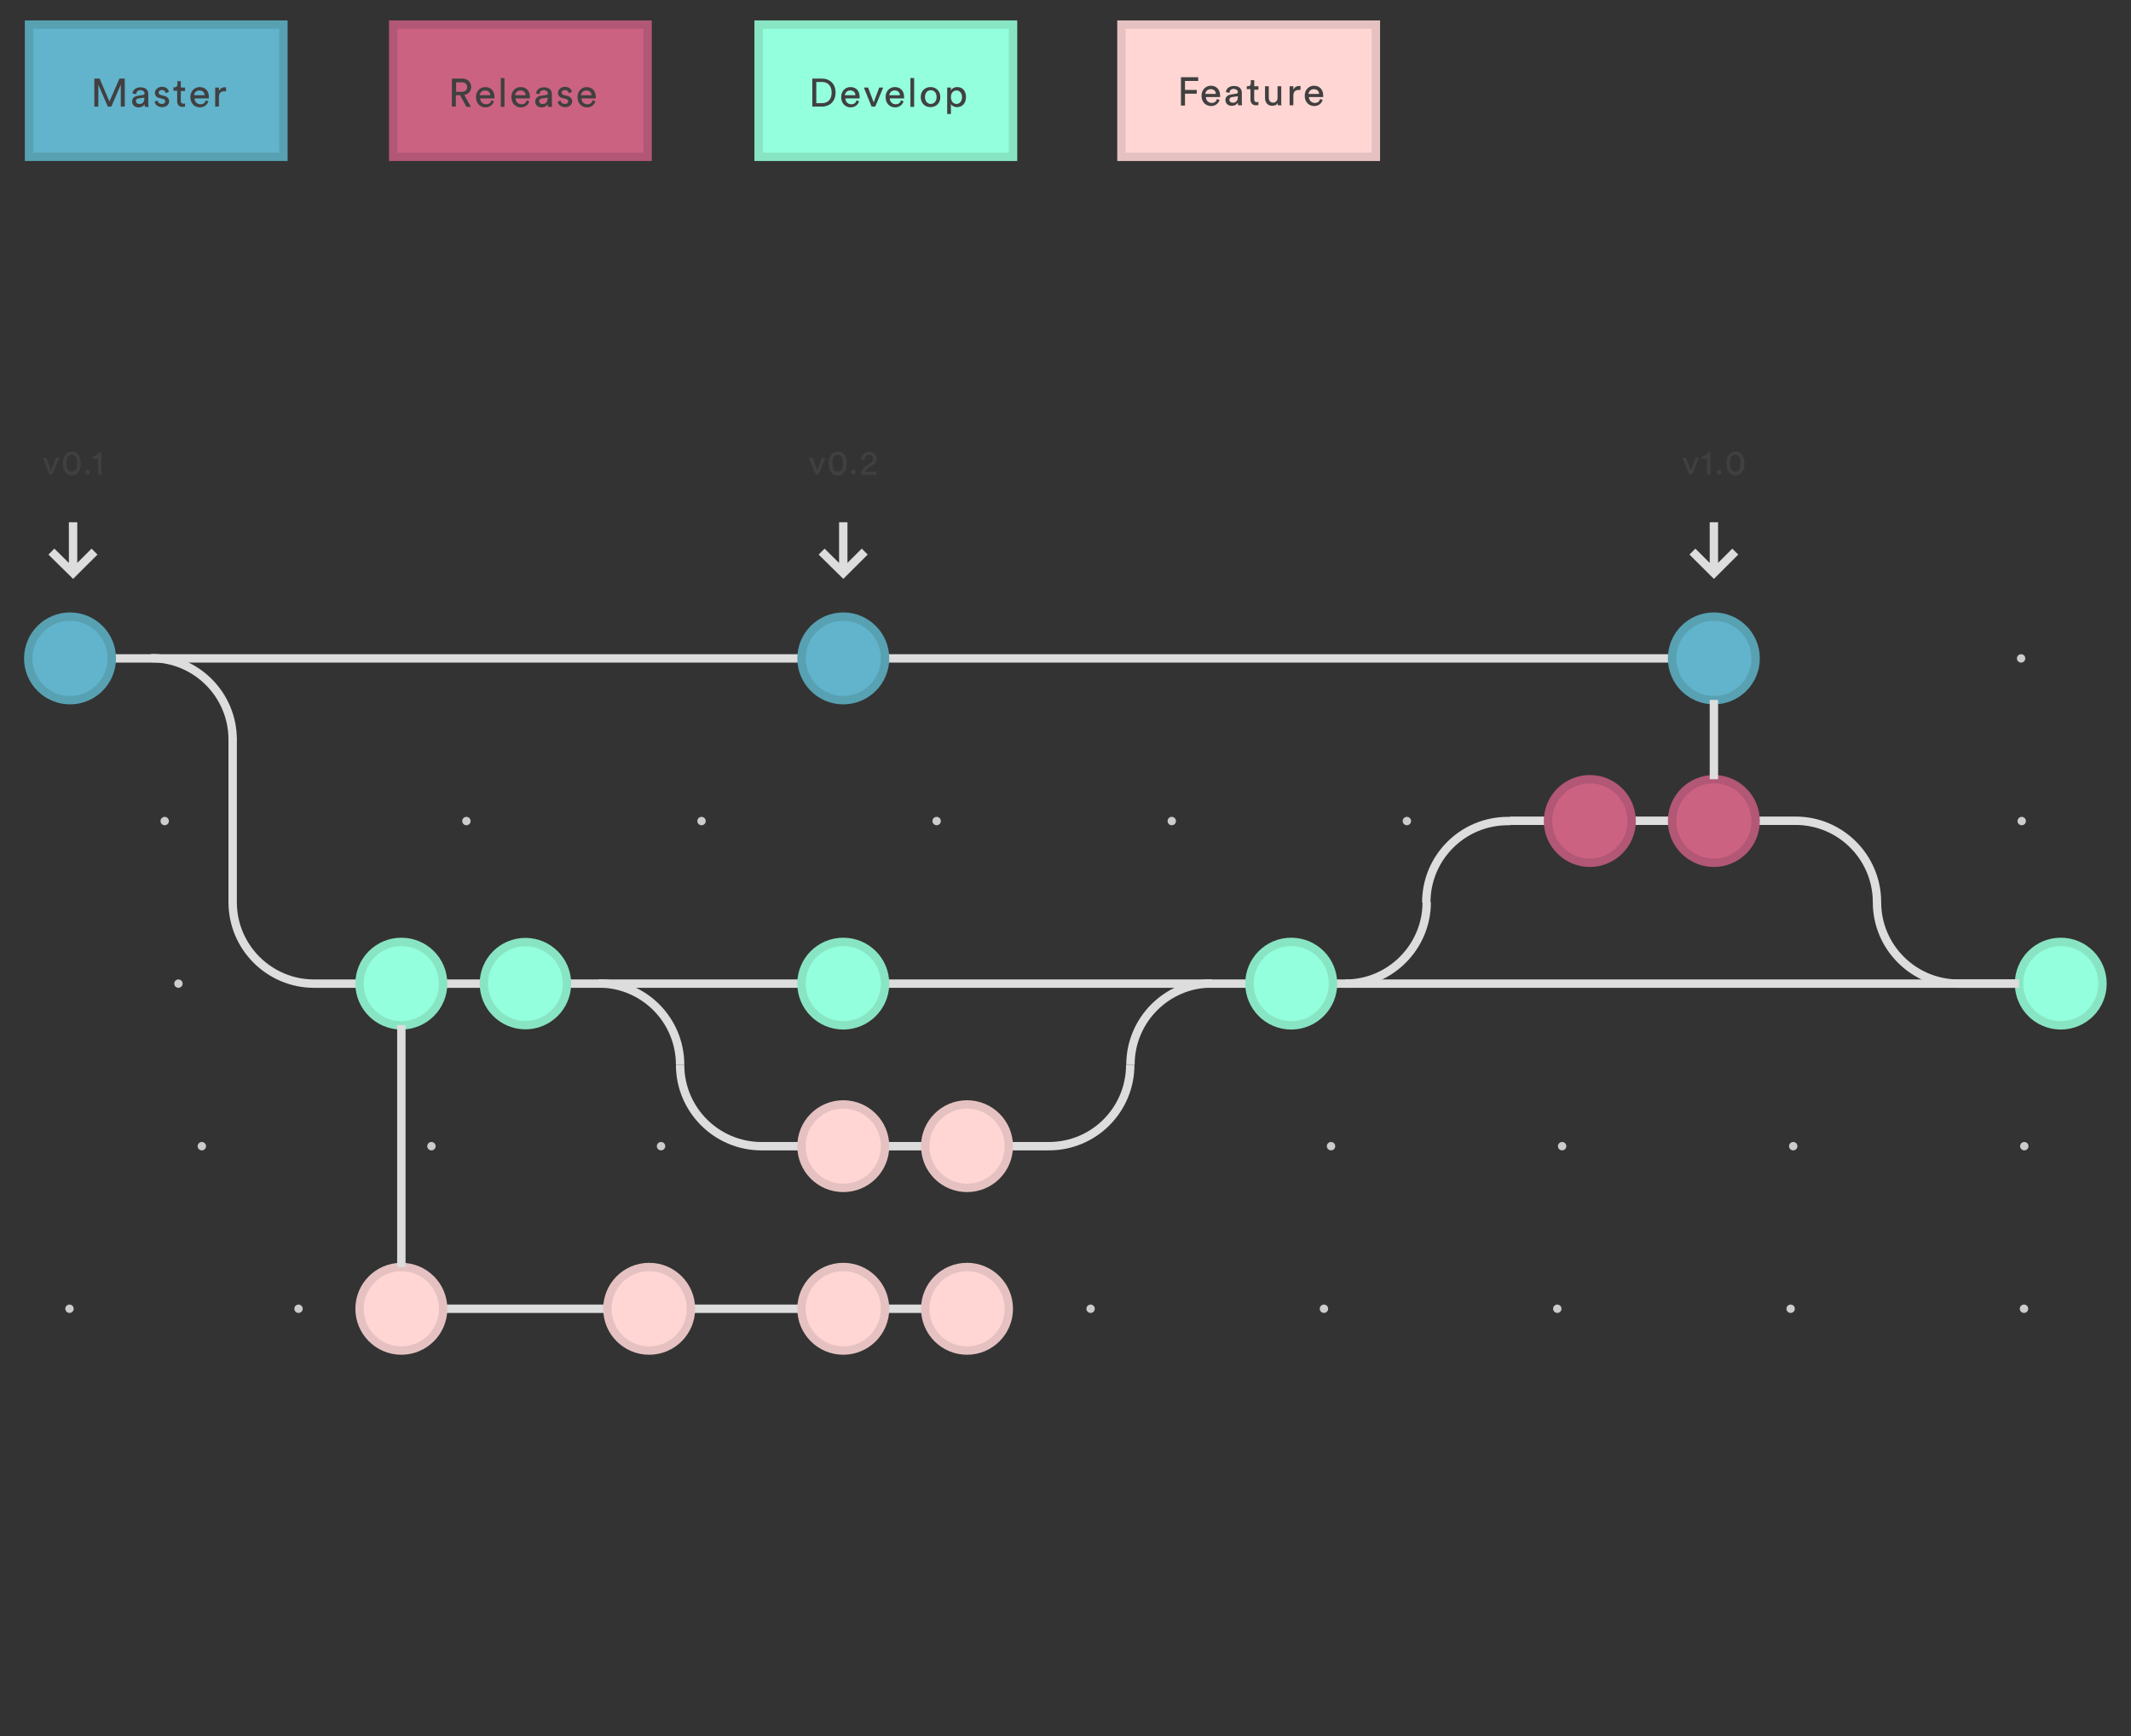 <?xml version="1.0" encoding="utf-8"?>
<!-- Generator: Adobe Illustrator 16.0.0, SVG Export Plug-In . SVG Version: 6.00 Build 0)  -->
<!DOCTYPE svg PUBLIC "-//W3C//DTD SVG 1.1//EN" "http://www.w3.org/Graphics/SVG/1.1/DTD/svg11.dtd">
<svg version="1.1" id="Layer_1" xmlns="http://www.w3.org/2000/svg" xmlns:xlink="http://www.w3.org/1999/xlink" x="0px" y="0px"
	 width="127px" height="103.5px" viewBox="-53.5 0 127 103.5" enable-background="new -53.5 0 127 103.5" xml:space="preserve">
<rect x="-53.5" y="0" width="127" height="103.5" fill="#333333" stroke="none"/>
<path fill="#CC6281" stroke="#B25775" stroke-width="0.5" stroke-miterlimit="10" d="M-30.067,1.467h15.16v7.88h-15.16V1.467z"/>
<path fill="#404040" d="M-26.081,5.675h-0.252v0.68h-0.237V4.684h0.631c0.314,0,0.52,0.222,0.52,0.505
	c0,0.237-0.157,0.425-0.409,0.471l0.394,0.711h-0.268L-26.081,5.675z M-25.97,5.472c0.188,0,0.314-0.111,0.314-0.283
	c0-0.176-0.126-0.283-0.314-0.283h-0.348v0.566H-25.97z M-24.064,6.039c-0.062,0.206-0.252,0.363-0.505,0.363
	c-0.298,0-0.566-0.222-0.566-0.615c0-0.36,0.252-0.597,0.551-0.597c0.348,0,0.554,0.237,0.554,0.597v0.08h-0.853
	c0,0.204,0.157,0.348,0.348,0.348c0.188,0,0.283-0.096,0.314-0.237L-24.064,6.039z M-24.283,5.675c0-0.157-0.111-0.283-0.317-0.283
	c-0.188,0-0.298,0.142-0.314,0.283H-24.283z M-23.655,6.355V4.653h0.222v1.717h-0.222V6.355z M-21.953,6.039
	c-0.062,0.206-0.252,0.363-0.502,0.363c-0.302,0-0.569-0.222-0.569-0.615c0-0.36,0.252-0.597,0.551-0.597
	c0.348,0,0.554,0.237,0.554,0.597v0.08h-0.853c0,0.204,0.157,0.348,0.348,0.348c0.188,0,0.283-0.096,0.314-0.237L-21.953,6.039z
	 M-22.171,5.675c0-0.157-0.111-0.283-0.317-0.283c-0.188,0-0.299,0.142-0.314,0.283H-22.171z M-21.257,5.709l0.314-0.049
	c0.065-0.015,0.096-0.046,0.096-0.077c0-0.111-0.08-0.207-0.252-0.207c-0.157,0-0.237,0.096-0.252,0.237l-0.206-0.046
	c0.034-0.222,0.221-0.363,0.474-0.363c0.348,0,0.474,0.188,0.474,0.41V6.18c0,0.096,0.016,0.16,0.016,0.191h-0.252
	c0-0.031-0.016-0.08-0.016-0.157c-0.049,0.077-0.16,0.188-0.363,0.188c-0.237,0-0.378-0.157-0.378-0.348
	C-21.605,5.851-21.463,5.74-21.257,5.709z M-20.863,5.866V5.82l-0.348,0.046c-0.096,0.016-0.157,0.062-0.157,0.173
	c0,0.08,0.077,0.157,0.188,0.157C-21.023,6.214-20.863,6.118-20.863,5.866z M-20.09,5.992c0.015,0.126,0.107,0.203,0.268,0.203
	c0.126,0,0.188-0.077,0.188-0.157c0-0.062-0.046-0.126-0.142-0.142l-0.188-0.046C-20.14,5.82-20.25,5.693-20.25,5.534
	c0-0.188,0.191-0.36,0.409-0.36c0.317,0,0.413,0.203,0.428,0.299l-0.19,0.08c-0.016-0.064-0.062-0.19-0.237-0.19
	c-0.107,0-0.188,0.08-0.188,0.157c0,0.065,0.046,0.126,0.126,0.142l0.188,0.049c0.206,0.046,0.317,0.172,0.317,0.33
	c0,0.157-0.142,0.348-0.409,0.348c-0.317,0-0.443-0.207-0.459-0.333L-20.09,5.992z M-18.013,6.039
	c-0.062,0.206-0.252,0.363-0.502,0.363c-0.302,0-0.569-0.222-0.569-0.615c0-0.36,0.252-0.597,0.536-0.597
	c0.348,0,0.554,0.237,0.554,0.597v0.08h-0.853c0,0.204,0.157,0.348,0.348,0.348c0.188,0,0.283-0.096,0.314-0.237L-18.013,6.039z
	 M-18.247,5.675c0-0.157-0.111-0.283-0.317-0.283c-0.188,0-0.298,0.142-0.314,0.283H-18.247z"/>
<path fill="#94FFDD" stroke="#88E5C3" stroke-width="0.5" stroke-miterlimit="10" d="M-8.289,1.467H6.874v7.88H-8.289V1.467z"/>
<path fill="#404040" d="M-5.088,6.355V4.684h0.582c0.425,0,0.803,0.283,0.803,0.834c0,0.551-0.378,0.837-0.803,0.837H-5.088z
	 M-4.506,6.149c0.317,0,0.569-0.203,0.569-0.631c0-0.425-0.252-0.631-0.569-0.631h-0.345v1.262H-4.506z M-2.299,6.039
	C-2.36,6.245-2.551,6.401-2.804,6.401c-0.298,0-0.566-0.222-0.566-0.615c0-0.36,0.252-0.597,0.551-0.597
	c0.348,0,0.551,0.237,0.551,0.597v0.08h-0.85c0,0.204,0.157,0.348,0.345,0.348c0.191,0,0.286-0.096,0.317-0.237L-2.299,6.039z
	 M-2.521,5.675c0-0.157-0.108-0.283-0.314-0.283c-0.188,0-0.298,0.142-0.314,0.283H-2.521z M-1.338,6.355h-0.219L-2.016,5.22h0.252
	l0.333,0.883l0.329-0.883h0.237L-1.338,6.355z M0.348,6.039C0.287,6.245,0.096,6.401-0.156,6.401c-0.299,0-0.566-0.222-0.566-0.615
	c0-0.36,0.252-0.597,0.551-0.597c0.348,0,0.551,0.237,0.551,0.597v0.08H-0.47c0,0.204,0.157,0.348,0.348,0.348
	c0.188,0,0.283-0.096,0.314-0.237L0.348,6.039z M0.13,5.675c0-0.157-0.111-0.283-0.317-0.283c-0.188,0-0.299,0.142-0.314,0.283H0.13
	z M0.758,6.355V4.653h0.222v1.717H0.758V6.355z M2.54,5.786c0,0.348-0.237,0.6-0.585,0.6c-0.345,0-0.582-0.252-0.582-0.6
	c0-0.345,0.237-0.597,0.582-0.597C2.303,5.189,2.54,5.441,2.54,5.786z M2.318,5.786c0-0.268-0.157-0.41-0.345-0.41
	c-0.191,0-0.348,0.142-0.348,0.41c0,0.268,0.172,0.409,0.348,0.409C2.146,6.195,2.318,6.054,2.318,5.786z M2.949,6.811V5.22h0.222
	v0.172C3.232,5.281,3.359,5.189,3.55,5.189c0.345,0,0.52,0.268,0.52,0.597c0,0.332-0.191,0.6-0.539,0.6
	c-0.172,0-0.314-0.08-0.36-0.191v0.6H2.949V6.811z M3.5,5.392c-0.203,0-0.33,0.175-0.33,0.394c0,0.237,0.142,0.409,0.33,0.409
	c0.206,0,0.333-0.172,0.333-0.409C3.833,5.567,3.707,5.392,3.5,5.392z"/>
<path fill="#62B3CC" stroke="#57A1B2" stroke-width="0.5" stroke-miterlimit="10" d="M-51.771,1.467h15.163v7.88h-15.163V1.467z"/>
<path fill="#404040" d="M-46.301,6.355V5.047l-0.566,1.308h-0.207l-0.566-1.308v1.308h-0.237V4.684h0.314l0.585,1.37l0.597-1.37
	h0.317v1.671H-46.301z M-45.292,5.709l0.314-0.049c0.065-0.015,0.096-0.046,0.096-0.077c0-0.111-0.08-0.207-0.252-0.207
	c-0.157,0-0.237,0.096-0.252,0.237l-0.222-0.046c0.034-0.222,0.222-0.363,0.474-0.363c0.348,0,0.471,0.188,0.471,0.41V6.18
	c0,0.096,0.019,0.16,0.019,0.191h-0.222c0-0.031-0.015-0.08-0.015-0.157c-0.049,0.077-0.157,0.188-0.363,0.188
	c-0.237,0-0.379-0.157-0.379-0.348C-45.639,5.851-45.482,5.74-45.292,5.709z M-44.897,5.866V5.82l-0.348,0.046
	c-0.096,0.016-0.157,0.062-0.157,0.173c0,0.08,0.077,0.157,0.188,0.157C-45.039,6.214-44.897,6.118-44.897,5.866z M-44.109,5.992
	c0.016,0.126,0.111,0.203,0.268,0.203c0.126,0,0.188-0.077,0.188-0.157c0-0.062-0.046-0.126-0.142-0.142l-0.188-0.046
	c-0.176-0.031-0.287-0.157-0.287-0.317c0-0.188,0.191-0.36,0.413-0.36c0.314,0,0.409,0.203,0.425,0.299l-0.191,0.08
	c-0.015-0.064-0.062-0.19-0.234-0.19c-0.111,0-0.191,0.08-0.191,0.157c0,0.065,0.049,0.126,0.126,0.142l0.19,0.049
	c0.204,0.046,0.314,0.172,0.314,0.33c0,0.157-0.142,0.348-0.409,0.348c-0.317,0-0.443-0.207-0.458-0.333L-44.109,5.992z
	 M-42.724,5.22h0.252v0.206h-0.252v0.597c0,0.111,0.049,0.157,0.157,0.157c0.034,0,0.065,0,0.096-0.015v0.191
	c-0.016,0-0.077,0.015-0.157,0.015c-0.188,0-0.314-0.126-0.314-0.332V5.407h-0.222V5.204h0.062c0.126,0,0.175-0.08,0.175-0.172
	V4.841h0.203V5.22z M-41.083,6.039c-0.064,0.206-0.252,0.363-0.505,0.363c-0.298,0-0.566-0.222-0.566-0.615
	c0-0.36,0.25-0.597,0.551-0.597c0.345,0,0.551,0.237,0.551,0.597v0.08h-0.853c0,0.204,0.16,0.348,0.348,0.348
	c0.191,0,0.283-0.096,0.317-0.237L-41.083,6.039z M-41.305,5.675c0-0.157-0.111-0.283-0.314-0.283c-0.191,0-0.302,0.142-0.317,0.283
	H-41.305z M-40.043,5.441h-0.096c-0.191,0-0.314,0.092-0.314,0.345v0.569h-0.222V5.22h0.222v0.206
	c0.077-0.175,0.219-0.222,0.345-0.222h0.08v0.237H-40.043z"/>
<path fill="#FFD6D3" stroke="#E5C2C1" stroke-width="0.5" stroke-miterlimit="10" d="M13.335,1.467h15.163v7.88H13.335V1.467z"/>
<path fill="#404040" d="M16.881,6.275V4.604h1.028v0.222h-0.788v0.536h0.702v0.222h-0.702v0.708h-0.24V6.275z M19.184,5.961
	c-0.067,0.203-0.253,0.36-0.505,0.36c-0.302,0-0.572-0.218-0.572-0.612c0-0.363,0.259-0.6,0.554-0.6c0.345,0,0.554,0.237,0.554,0.6
	v0.077h-0.849c0,0.206,0.159,0.348,0.345,0.348c0.185,0,0.283-0.095,0.313-0.237L19.184,5.961z M18.962,5.598
	c0-0.157-0.11-0.283-0.314-0.283c-0.19,0-0.301,0.142-0.319,0.283H18.962z M19.879,5.629l0.296-0.046
	c0.062-0.016,0.099-0.049,0.099-0.08c0-0.111-0.086-0.203-0.259-0.203c-0.154,0-0.234,0.092-0.246,0.234l-0.21-0.046
	c0.019-0.222,0.222-0.363,0.475-0.363c0.351,0,0.474,0.191,0.474,0.41v0.554c0,0.092,0.013,0.157,0.013,0.188h-0.234
	c0-0.031-0.012-0.08-0.012-0.157c-0.05,0.077-0.16,0.188-0.369,0.188c-0.234,0-0.376-0.157-0.376-0.345
	C19.528,5.771,19.67,5.66,19.879,5.629z M20.273,5.786V5.74l-0.352,0.046c-0.092,0.015-0.153,0.064-0.153,0.175
	c0,0.077,0.062,0.157,0.185,0.157C20.113,6.134,20.273,6.039,20.273,5.786z M21.246,5.14h0.252v0.206h-0.252v0.582
	c0,0.111,0.049,0.16,0.16,0.16c0.03,0,0.062,0,0.092-0.018v0.19c-0.019,0-0.08,0.016-0.153,0.016c-0.191,0-0.32-0.126-0.32-0.33
	V5.315h-0.222V5.14h0.062c0.129,0,0.179-0.077,0.179-0.172V4.779h0.203V5.14z M22.317,6.306c-0.271,0-0.425-0.203-0.425-0.456V5.14
	h0.222v0.68c0,0.157,0.08,0.298,0.252,0.298c0.173,0,0.271-0.126,0.271-0.283V5.14h0.221v0.93c0,0.095,0,0.175,0.013,0.206h-0.222
	c0-0.031-0.012-0.096-0.012-0.142C22.601,6.26,22.465,6.306,22.317,6.306z M23.991,5.361h-0.098c-0.186,0-0.314,0.095-0.314,0.348
	v0.566h-0.222V5.14h0.222v0.206c0.08-0.172,0.222-0.222,0.351-0.222h0.074v0.237H23.991z M25.327,5.961
	c-0.062,0.203-0.252,0.36-0.498,0.36c-0.308,0-0.573-0.218-0.573-0.612c0-0.363,0.253-0.6,0.549-0.6c0.351,0,0.554,0.237,0.554,0.6
	v0.077h-0.85c0,0.206,0.16,0.348,0.345,0.348c0.19,0,0.283-0.095,0.32-0.237L25.327,5.961z M25.112,5.598
	c0-0.157-0.111-0.283-0.32-0.283c-0.185,0-0.296,0.142-0.314,0.283H25.112z"/>
<path fill="none" stroke="#DDDDDD" stroke-width="0.5" stroke-miterlimit="10" d="M13.871,63.471c0-2.685,2.179-4.852,4.851-4.852"
	/>
<path fill="none" stroke="#59AFE1" stroke-width="0.5" stroke-miterlimit="10" d="M8.875,58.632"/>
<path fill="none" stroke="#DDDDDD" stroke-width="0.5" stroke-miterlimit="10" d="M-12.968,63.471c0-2.685-2.176-4.852-4.854-4.852
	 M-27.105,78.012H6.622"/>
<path fill="#FFD6D3" stroke="#E5C2C1" stroke-width="0.5" stroke-miterlimit="10" d="M-3.244,75.524c1.376,0,2.49,1.114,2.49,2.487
	c0,1.379-1.114,2.493-2.49,2.493s-2.49-1.114-2.49-2.493C-5.734,76.639-4.62,75.524-3.244,75.524z"/>
<path fill="#FFD6D3" stroke="#E5C2C1" stroke-width="0.5" stroke-miterlimit="10" d="M4.131,75.524c1.376,0,2.49,1.114,2.49,2.487
	c0,1.379-1.114,2.493-2.49,2.493s-2.49-1.114-2.49-2.493C1.641,76.639,2.755,75.524,4.131,75.524z"/>
<path fill="#FFD6D3" stroke="#E5C2C1" stroke-width="0.5" stroke-miterlimit="10" d="M-14.812,75.524c1.376,0,2.49,1.114,2.49,2.487
	c0,1.379-1.114,2.493-2.49,2.493s-2.49-1.114-2.49-2.493C-17.302,76.639-16.188,75.524-14.812,75.524z"/>
<path fill="none" stroke="#DDDDDD" stroke-width="0.5" stroke-miterlimit="10" d="M69.314,58.632h-93.991"/>
<path fill="#94FFDD" stroke="#88E5C3" stroke-width="0.5" stroke-miterlimit="10" d="M23.45,56.145c1.379,0,2.493,1.108,2.493,2.487
	c0,1.373-1.114,2.487-2.493,2.487c-1.373,0-2.487-1.114-2.487-2.487C20.963,57.253,22.077,56.145,23.45,56.145z"/>
<path fill="#94FFDD" stroke="#88E5C3" stroke-width="0.5" stroke-miterlimit="10" d="M-3.244,56.145c1.376,0,2.49,1.108,2.49,2.487
	c0,1.373-1.114,2.487-2.49,2.487s-2.49-1.114-2.49-2.487C-5.734,57.253-4.62,56.145-3.244,56.145z"/>
<path fill="#94FFDD" stroke="#88E5C3" stroke-width="0.5" stroke-miterlimit="10" d="M69.314,56.145
	c1.379,0,2.487,1.108,2.487,2.487c0,1.373-1.108,2.487-2.487,2.487c-1.373,0-2.487-1.114-2.487-2.487
	C66.827,57.253,67.941,56.145,69.314,56.145z"/>
<path fill="none" stroke="#DDDDDD" stroke-width="0.5" stroke-miterlimit="10" d="M-12.968,63.471c0,2.678,2.173,4.851,4.854,4.851
	H8.89"/>
<path fill="#FFD6D3" stroke="#E5C2C1" stroke-width="0.5" stroke-miterlimit="10" d="M-3.244,65.834c1.376,0,2.49,1.114,2.49,2.487
	c0,1.379-1.114,2.487-2.49,2.487s-2.49-1.108-2.49-2.487C-5.734,66.948-4.62,65.834-3.244,65.834z"/>
<path fill="#FFD6D3" stroke="#E5C2C1" stroke-width="0.5" stroke-miterlimit="10" d="M4.131,65.834c1.376,0,2.49,1.114,2.49,2.487
	c0,1.379-1.114,2.487-2.49,2.487s-2.49-1.108-2.49-2.487C1.641,66.948,2.755,65.834,4.131,65.834z"/>
<path fill="none" stroke="#DDDDDD" stroke-width="0.5" stroke-miterlimit="10" d="M8.875,68.321h0.142
	c2.681,0,4.842-2.173,4.842-4.851"/>
<path fill="none" stroke="#CCCCCC" stroke-width="0.5" stroke-linecap="round" stroke-linejoin="round" d="M-41.32,48.941"/>
<path fill="none" stroke="#CCCCCC" stroke-width="0.5" stroke-linecap="round" stroke-linejoin="round" stroke-dasharray="0,14.986" d="
	M-43.685,48.941h-5.895"/>
<path fill="none" stroke="#CCCCCC" stroke-width="0.5" stroke-linecap="round" stroke-linejoin="round" d="M32.549,48.941"/>
<path fill="none" stroke="#CCCCCC" stroke-width="0.5" stroke-linecap="round" stroke-linejoin="round" stroke-dasharray="0,14.012" d="
	M30.345,48.941h-67.362"/>
<path fill="none" stroke="#CCCCCC" stroke-width="0.5" stroke-linecap="round" stroke-linejoin="round" d="M69.314,48.941"/>
<path fill="none" stroke="#CCCCCC" stroke-width="0.5" stroke-linecap="round" stroke-linejoin="round" stroke-dasharray="0,14.788" d="
	M66.987,48.941h-8.151"/>
<path fill="none" stroke="#CCCCCC" stroke-width="0.5" stroke-linecap="round" stroke-linejoin="round" d="M69.314,39.246"/>
<path fill="none" stroke="#CCCCCC" stroke-width="0.5" stroke-linecap="round" stroke-linejoin="round" stroke-dasharray="0,14.963" d="
	M66.95,39.246H53.985"/>
<path fill="none" stroke="#CCCCCC" stroke-width="0.5" stroke-linecap="round" stroke-linejoin="round" d="M52.815,39.246"/>
<path fill="none" stroke="#DDDDDD" stroke-width="0.5" stroke-miterlimit="10" d="M-39.634,44.084c0-2.678-2.176-4.854-4.854-4.854"
	/>
<path fill="none" stroke="#DEEFF8" stroke-width="0.5" stroke-miterlimit="10" d="M8.875,39.246"/>
<path fill="#FFD6D3" stroke="#E5C2C1" stroke-width="0.5" stroke-miterlimit="10" d="M-29.581,75.524c1.376,0,2.49,1.114,2.49,2.487
	c0,1.379-1.114,2.493-2.49,2.493c-1.373,0-2.49-1.114-2.49-2.493C-32.071,76.639-30.953,75.524-29.581,75.524z"/>
<path fill="none" stroke="#DDDDDD" stroke-width="0.5" stroke-miterlimit="10" d="M48.642,39.246h-95.478"/>
<circle fill="#62B3CC" stroke="#57A1B2" stroke-width="0.5" stroke-miterlimit="10" cx="-49.327" cy="39.246" r="2.49"/>
<circle fill="#62B3CC" stroke="#57A1B2" stroke-width="0.5" stroke-miterlimit="10" cx="-3.244" cy="39.246" r="2.49"/>
<path fill="#62B3CC" stroke="#57A1B2" stroke-width="0.5" stroke-miterlimit="10" d="M48.642,36.756c1.373,0,2.487,1.113,2.487,2.49
	c0,1.375-1.114,2.489-2.487,2.489c-1.379,0-2.493-1.114-2.493-2.489C46.148,37.869,47.263,36.756,48.642,36.756z"/>
<path fill="#404040" d="M-50.373,28.273h-0.19l-0.394-0.99h0.222l0.283,0.757l0.283-0.757h0.207L-50.373,28.273z M-49.631,27.141
	c0.077-0.125,0.218-0.221,0.409-0.221c0.188,0,0.314,0.08,0.41,0.221c0.092,0.127,0.126,0.299,0.126,0.486
	c0,0.191-0.034,0.349-0.126,0.49c-0.08,0.126-0.222,0.222-0.41,0.222c-0.191,0-0.317-0.08-0.409-0.222
	c-0.096-0.127-0.126-0.299-0.126-0.49C-49.757,27.439-49.711,27.268-49.631,27.141z M-49.428,28.04
	c0.046,0.046,0.111,0.077,0.206,0.077c0.092,0,0.157-0.031,0.203-0.077c0.08-0.08,0.111-0.222,0.111-0.428
	c0-0.203-0.031-0.345-0.111-0.425c-0.046-0.047-0.111-0.08-0.203-0.08c-0.095,0-0.16,0.033-0.206,0.08
	c-0.08,0.08-0.111,0.222-0.111,0.425C-49.539,27.818-49.508,27.96-49.428,28.04z M-48.292,28.006c0.077,0,0.142,0.064,0.142,0.143
	c0,0.08-0.064,0.141-0.142,0.141c-0.08,0-0.142-0.061-0.142-0.141C-48.434,28.07-48.372,28.006-48.292,28.006z M-47.661,28.273
	v-0.929h-0.317v-0.142c0.191,0,0.317-0.111,0.348-0.252h0.172v1.322H-47.661z"/>
<path fill="none" stroke="#DDDDDD" stroke-width="0.5" stroke-miterlimit="10" d="M-49.145,33.902v-2.773 M-47.867,32.88
	l-1.277,1.274l-1.293-1.274"/>
<path fill="#404040" d="M-4.709,28.273H-4.9l-0.394-0.99h0.222l0.283,0.757l0.283-0.757H-4.3L-4.709,28.273z M-3.986,27.141
	c0.08-0.125,0.222-0.221,0.41-0.221c0.191,0,0.317,0.08,0.409,0.221c0.096,0.127,0.126,0.299,0.126,0.486
	c0,0.191-0.031,0.349-0.126,0.49c-0.077,0.126-0.218,0.222-0.409,0.222c-0.188,0-0.314-0.08-0.41-0.222
	c-0.095-0.127-0.126-0.299-0.126-0.49C-4.112,27.439-4.062,27.268-3.986,27.141z M-3.779,28.04c0.046,0.046,0.111,0.077,0.203,0.077
	c0.095,0,0.16-0.031,0.206-0.077c0.077-0.08,0.111-0.222,0.111-0.428c0-0.203-0.034-0.345-0.111-0.425
	c-0.046-0.047-0.111-0.08-0.206-0.08c-0.092,0-0.157,0.033-0.203,0.08c-0.08,0.08-0.111,0.222-0.111,0.425
	C-3.89,27.818-3.859,27.96-3.779,28.04z M-2.646,28.006c0.08,0,0.142,0.064,0.142,0.143c0,0.08-0.062,0.141-0.142,0.141
	c-0.077,0-0.142-0.061-0.142-0.141C-2.788,28.07-2.724,28.006-2.646,28.006z M-2.157,27.409v-0.05c0-0.219,0.172-0.424,0.458-0.424
	c0.283,0,0.44,0.19,0.44,0.409c0,0.175-0.096,0.317-0.252,0.409l-0.268,0.176c-0.08,0.046-0.142,0.11-0.157,0.188h0.677v0.191h-0.93
	c0-0.223,0.095-0.379,0.314-0.539l0.222-0.143c0.126-0.076,0.188-0.172,0.188-0.282c0-0.126-0.077-0.237-0.252-0.237
	c-0.172,0-0.249,0.127-0.249,0.268v0.064L-2.157,27.409z"/>
<path fill="none" stroke="#DDDDDD" stroke-width="0.5" stroke-miterlimit="10" d="M-3.244,33.902v-2.773 M-1.966,32.88l-1.277,1.274
	l-1.293-1.274"/>
<path fill="#404040" d="M47.349,28.273h-0.19l-0.395-0.99h0.216l0.283,0.757l0.289-0.757h0.203L47.349,28.273z M48.229,28.273
	v-0.929h-0.313v-0.142c0.185,0,0.313-0.111,0.345-0.252h0.172v1.322H48.229z M48.949,28.006c0.086,0,0.147,0.064,0.147,0.143
	c0,0.08-0.062,0.141-0.147,0.141c-0.074,0-0.136-0.061-0.136-0.141C48.813,28.07,48.863,28.006,48.949,28.006z M49.521,27.141
	c0.08-0.125,0.216-0.221,0.413-0.221c0.185,0,0.308,0.08,0.406,0.221c0.099,0.127,0.123,0.299,0.123,0.486
	c0,0.191-0.024,0.349-0.123,0.49c-0.08,0.126-0.222,0.222-0.406,0.222c-0.197,0-0.32-0.08-0.413-0.222
	c-0.092-0.127-0.129-0.299-0.129-0.49C49.393,27.439,49.43,27.268,49.521,27.141z M49.713,28.04c0.043,0.046,0.11,0.077,0.203,0.077
	c0.092,0,0.153-0.031,0.203-0.077c0.08-0.08,0.11-0.222,0.11-0.428c0-0.203-0.03-0.345-0.11-0.425
	c-0.05-0.047-0.111-0.08-0.203-0.08c-0.093,0-0.16,0.033-0.203,0.08c-0.087,0.08-0.111,0.222-0.111,0.425
	C49.602,27.818,49.626,27.96,49.713,28.04z"/>
<path fill="none" stroke="#DDDDDD" stroke-width="0.5" stroke-miterlimit="10" d="M48.642,33.902v-2.773 M49.916,32.88l-1.274,1.274
	l-1.28-1.274"/>
<path fill="none" stroke="#CCCCCC" stroke-width="0.5" stroke-linecap="round" stroke-linejoin="round" d="M-40.88,58.632"/>
<path fill="none" stroke="#CCCCCC" stroke-width="0.5" stroke-linecap="round" stroke-linejoin="round" stroke-dasharray="0,12.543" d="
	M-42.866,58.632h-6.92"/>
<path fill="none" stroke="#CCCCCC" stroke-width="0.5" stroke-linecap="round" stroke-linejoin="round" d="M-11.943,68.321"/>
<path fill="none" stroke="#CCCCCC" stroke-width="0.5" stroke-linecap="round" stroke-linejoin="round" stroke-dasharray="0,13.684" d="
	M-14.104,68.321H-49.69"/>
<path fill="none" stroke="#CCCCCC" stroke-width="0.5" stroke-linecap="round" stroke-linejoin="round" d="M69.314,68.321"/>
<path fill="none" stroke="#CCCCCC" stroke-width="0.5" stroke-linecap="round" stroke-linejoin="round" stroke-dasharray="0,13.772" d="
	M67.141,68.321H13.969"/>
<path fill="none" stroke="#CCCCCC" stroke-width="0.5" stroke-linecap="round" stroke-linejoin="round" d="M-33.551,78.012"/>
<path fill="none" stroke="#CCCCCC" stroke-width="0.5" stroke-linecap="round" stroke-linejoin="round" stroke-dasharray="0,13.649" d="
	M-35.709,78.012H-49.69"/>
<path fill="none" stroke="#CCCCCC" stroke-width="0.5" stroke-linecap="round" stroke-linejoin="round" d="M69.314,78.012"/>
<path fill="none" stroke="#CCCCCC" stroke-width="0.5" stroke-linecap="round" stroke-linejoin="round" stroke-dasharray="0,13.907" d="
	M67.123,78.012H9.047"/>
<path fill="none" stroke="#CCCCCC" stroke-width="0.5" stroke-linecap="round" stroke-linejoin="round" d="M7.945,78.012"/>
<path fill="none" stroke="#DDDDDD" stroke-width="0.5" stroke-miterlimit="10" d="M-39.634,44.02v9.761
	c0,2.672,2.173,4.852,4.854,4.852h15.083"/>
<circle fill="#94FFDD" stroke="#88E5C3" stroke-width="0.5" stroke-miterlimit="10" cx="-22.187" cy="58.631" r="2.475"/>
<path fill="#94FFDD" stroke="#88E5C3" stroke-width="0.5" stroke-miterlimit="10" d="M-29.581,56.145c1.376,0,2.49,1.108,2.49,2.487
	c0,1.373-1.114,2.487-2.49,2.487c-1.373,0-2.49-1.114-2.49-2.487C-32.071,57.253-30.953,56.145-29.581,56.145z"/>
<path fill="none" stroke="#DDDDDD" stroke-width="0.5" stroke-miterlimit="10" d="M31.527,53.78c0,2.672-2.18,4.852-4.839,4.852
	 M58.362,53.78c0,2.672,2.173,4.852,4.857,4.852h3.62 M36.501,48.941h-0.142c-2.678,0-4.857,2.167-4.857,4.852 M58.362,53.78
	c0-2.684-2.173-4.857-4.857-4.857H36.501"/>
<path fill="#CC6281" stroke="#B25775" stroke-width="0.5" stroke-miterlimit="10" d="M48.642,46.448
	c1.373,0,2.487,1.114,2.487,2.493c0,1.373-1.114,2.487-2.487,2.487c-1.379,0-2.493-1.114-2.493-2.487
	C46.148,47.562,47.263,46.448,48.642,46.448z"/>
<path fill="#CC6281" stroke="#B25775" stroke-width="0.5" stroke-miterlimit="10" d="M41.248,46.448
	c1.372,0,2.493,1.114,2.493,2.493c0,1.373-1.121,2.487-2.493,2.487c-1.373,0-2.493-1.114-2.493-2.487
	C38.755,47.562,39.875,46.448,41.248,46.448z"/>
<path fill="none" stroke="#DDDDDD" stroke-width="0.5" stroke-miterlimit="10" d="M-29.581,61.106v14.418 M48.642,46.448v-4.728"/>
</svg>
